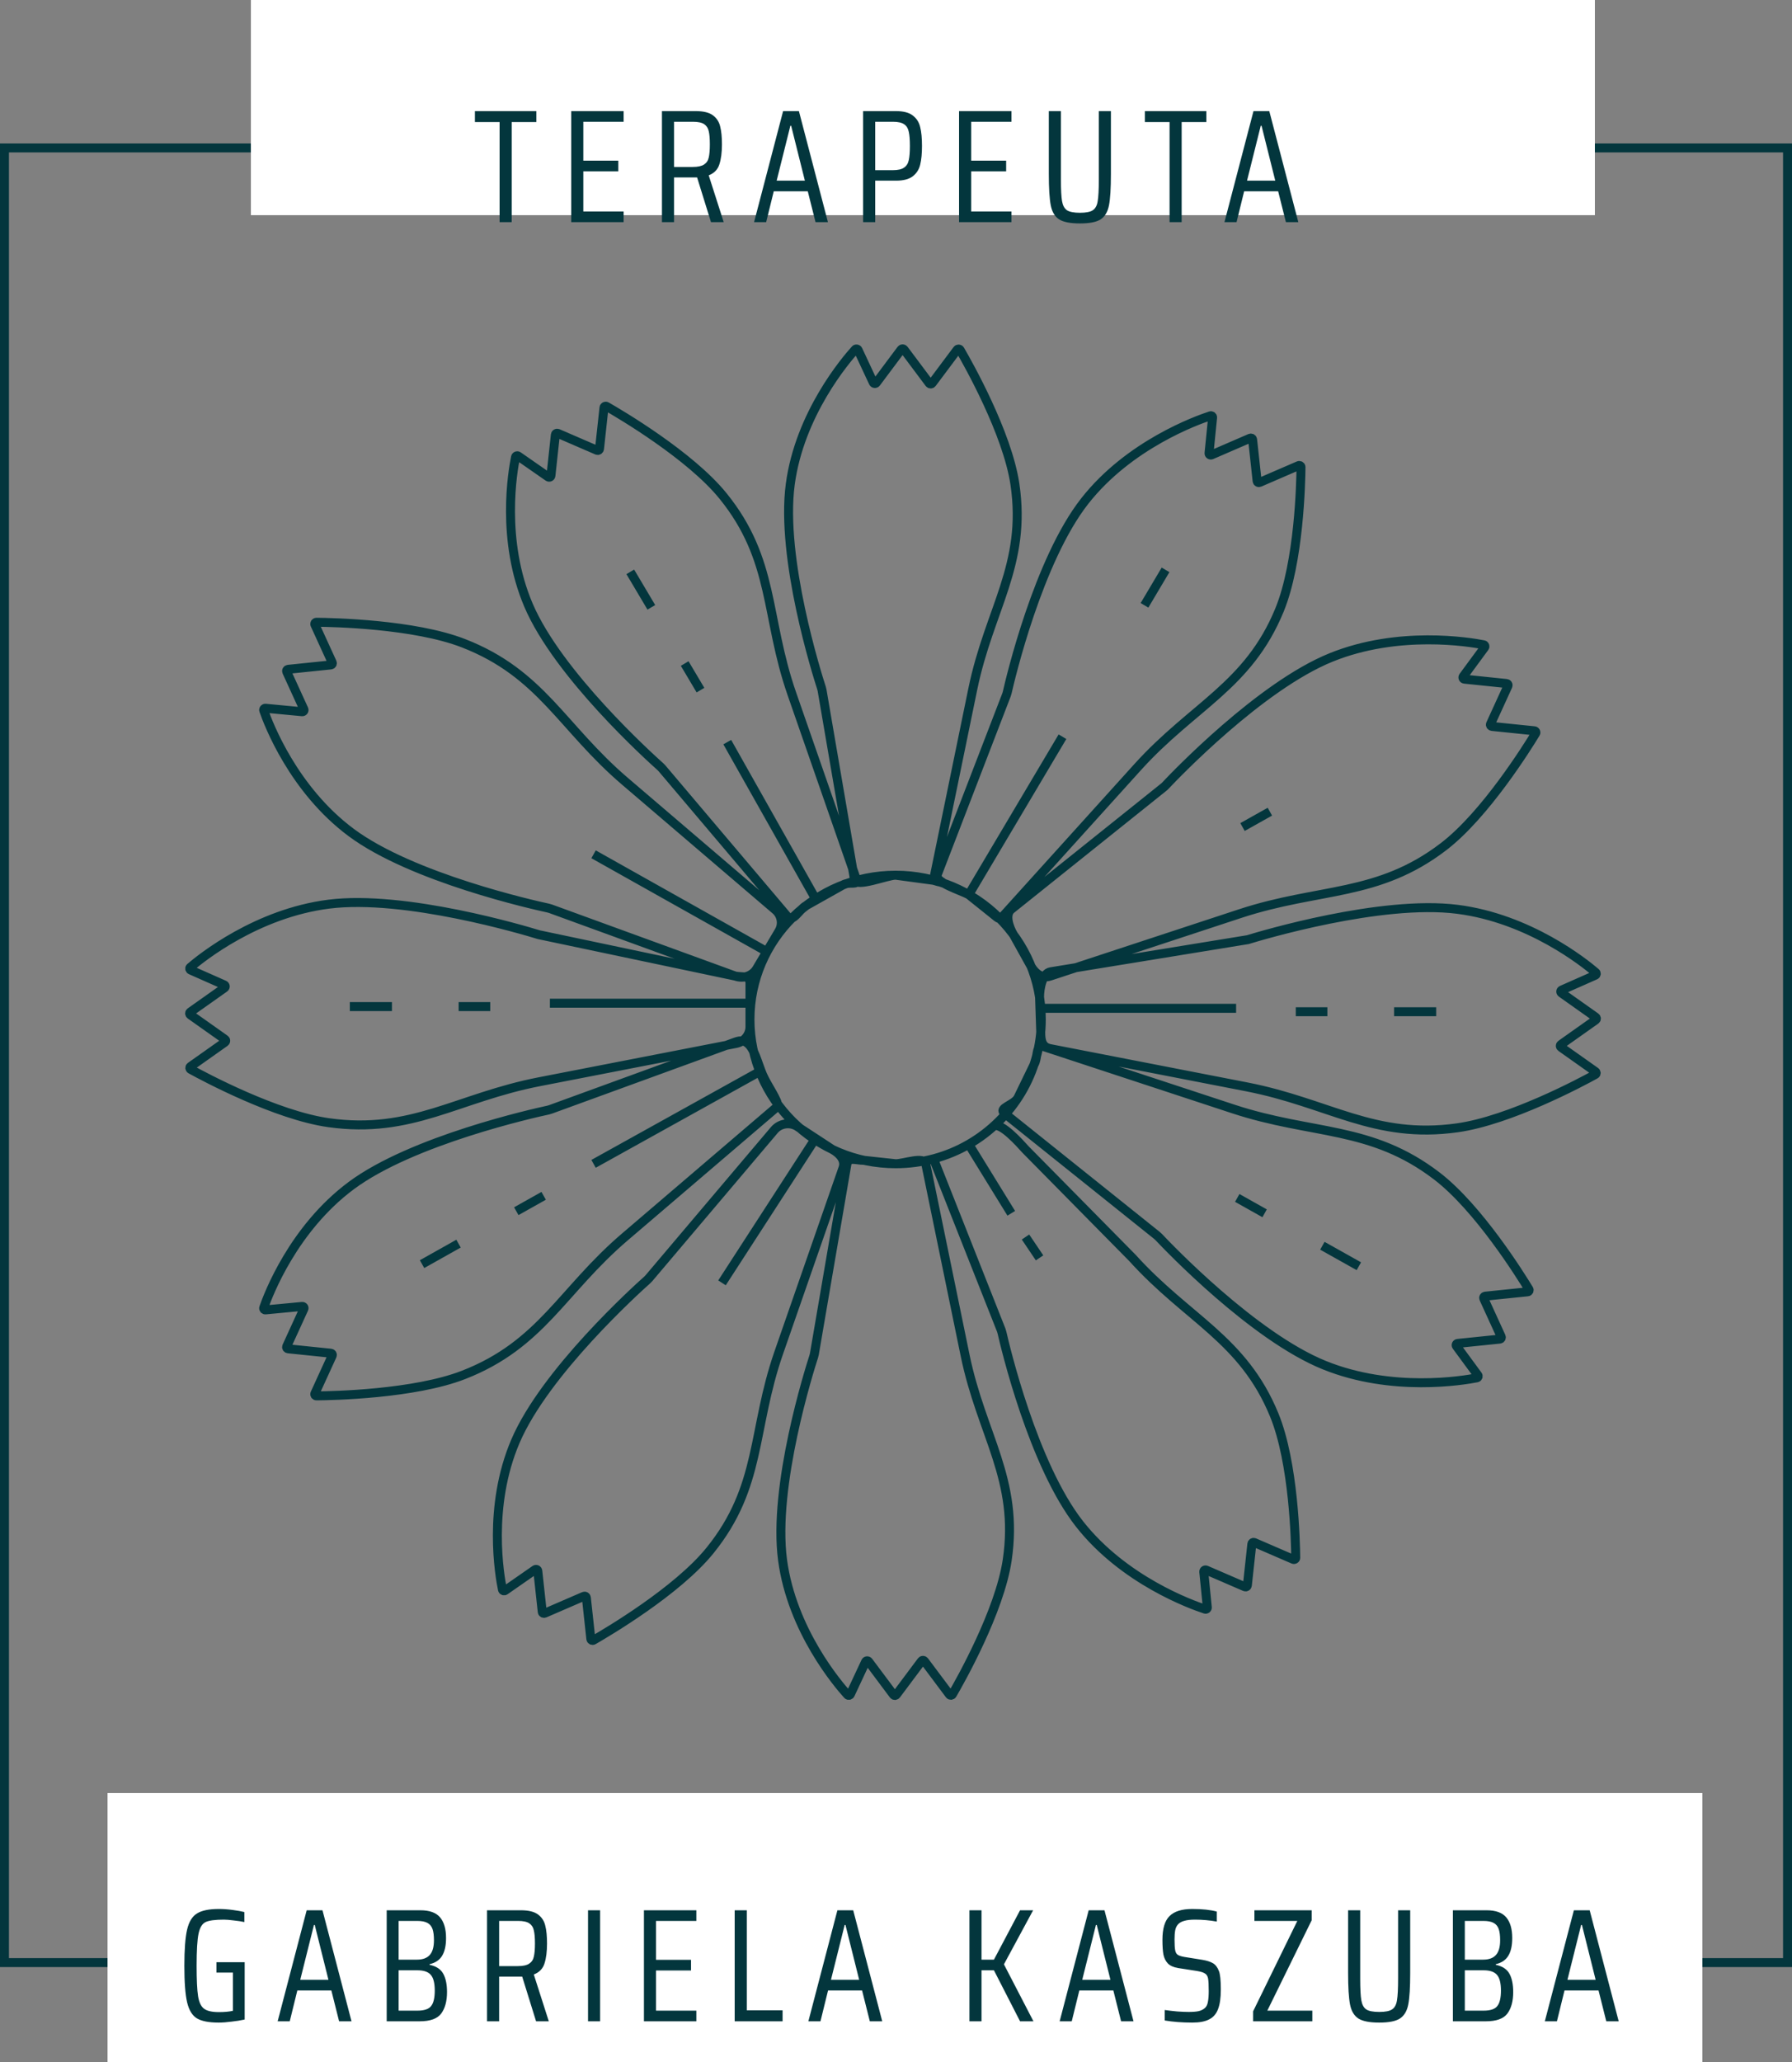 <svg width="100" height="115" viewBox="0 0 100 115" fill="none" xmlns="http://www.w3.org/2000/svg">
<rect x="0" y="0" width="100" height="115" fill="#808080" stroke="none"/>
<rect x="0.25" y="8.25" width="99.5" height="101.206" stroke="#03363D" stroke-width="0.5"/>
<rect x="6" y="100" width="89" height="15" fill="white"/>
<path d="M12.079 110.012V109.436H13.654V112.631C13.444 112.679 13.201 112.718 12.925 112.748C12.655 112.784 12.415 112.802 12.205 112.802C11.659 112.802 11.254 112.724 10.99 112.568C10.726 112.406 10.543 112.106 10.441 111.668C10.339 111.23 10.288 110.552 10.288 109.634C10.288 108.728 10.339 108.056 10.441 107.618C10.543 107.18 10.726 106.88 10.99 106.718C11.254 106.55 11.662 106.466 12.214 106.466C12.454 106.466 12.709 106.484 12.979 106.52C13.255 106.556 13.474 106.595 13.636 106.637V107.195C13.474 107.159 13.276 107.129 13.042 107.105C12.814 107.075 12.631 107.06 12.493 107.06C12.007 107.06 11.668 107.105 11.476 107.195C11.284 107.285 11.152 107.501 11.08 107.843C11.008 108.185 10.972 108.782 10.972 109.634C10.972 110.414 10.999 110.978 11.053 111.326C11.107 111.668 11.218 111.902 11.386 112.028C11.554 112.154 11.83 112.217 12.214 112.217C12.526 112.217 12.787 112.193 12.997 112.145V110.012H12.079ZM18.923 112.73L18.491 111.011H16.592L16.169 112.73H15.494L17.114 106.538H17.996L19.616 112.73H18.923ZM17.564 107.357H17.519L16.754 110.417H18.329L17.564 107.357ZM21.579 106.538H23.46C23.97 106.538 24.336 106.67 24.558 106.934C24.78 107.198 24.891 107.582 24.891 108.086C24.891 108.512 24.816 108.845 24.666 109.085C24.522 109.319 24.291 109.472 23.973 109.544V109.58C24.345 109.658 24.6 109.826 24.738 110.084C24.876 110.336 24.945 110.675 24.945 111.101C24.945 111.605 24.837 112.004 24.621 112.298C24.405 112.586 24.006 112.73 23.424 112.73H21.579V106.538ZM23.271 109.292C23.589 109.292 23.826 109.205 23.982 109.031C24.138 108.857 24.216 108.584 24.216 108.212C24.216 107.942 24.189 107.732 24.135 107.582C24.081 107.426 23.985 107.312 23.847 107.24C23.715 107.168 23.523 107.132 23.271 107.132H22.245V109.292H23.271ZM23.298 112.136C23.67 112.136 23.922 112.052 24.054 111.884C24.192 111.716 24.261 111.428 24.261 111.02C24.261 110.606 24.189 110.315 24.045 110.147C23.901 109.973 23.652 109.886 23.298 109.886H22.245V112.136H23.298ZM29.915 112.73L29.14 110.237H29.015H27.854V112.73H27.178V106.538H29.069C29.494 106.538 29.812 106.616 30.023 106.772C30.233 106.928 30.367 107.135 30.427 107.393C30.494 107.651 30.526 107.984 30.526 108.392C30.526 108.842 30.479 109.214 30.383 109.508C30.293 109.796 30.095 110 29.788 110.12L30.625 112.73H29.915ZM28.898 109.652C29.18 109.652 29.39 109.607 29.527 109.517C29.666 109.427 29.753 109.298 29.788 109.13C29.831 108.956 29.852 108.71 29.852 108.392C29.852 108.068 29.831 107.822 29.788 107.654C29.753 107.486 29.669 107.357 29.537 107.267C29.404 107.177 29.195 107.132 28.907 107.132H27.854V109.652H28.898ZM32.814 112.73V106.538H33.489V112.73H32.814ZM35.934 112.73V106.538H38.859V107.132H36.609V109.301H38.562V109.895H36.609V112.136H38.859V112.73H35.934ZM40.998 112.73V106.538H41.673V112.118H43.671V112.73H40.998ZM48.539 112.73L48.107 111.011H46.208L45.785 112.73H45.11L46.73 106.538H47.612L49.232 112.73H48.539ZM47.18 107.357H47.135L46.37 110.417H47.945L47.18 107.357ZM56.923 112.73L55.465 109.886H54.772V112.73H54.097V106.538H54.772V109.292H55.465L56.923 106.538H57.652L56.023 109.553L57.67 112.73H56.923ZM62.561 112.73L62.129 111.011H60.23L59.807 112.73H59.132L60.752 106.538H61.634L63.254 112.73H62.561ZM61.202 107.357H61.157L60.392 110.417H61.967L61.202 107.357ZM66.533 112.802C65.975 112.802 65.462 112.763 64.994 112.685V112.1C65.204 112.13 65.435 112.157 65.687 112.181C65.939 112.199 66.152 112.208 66.326 112.208C66.566 112.208 66.755 112.193 66.893 112.163C67.037 112.127 67.154 112.067 67.244 111.983C67.328 111.905 67.382 111.791 67.406 111.641C67.436 111.491 67.451 111.29 67.451 111.038C67.451 110.708 67.439 110.477 67.415 110.345C67.391 110.213 67.334 110.12 67.244 110.066C67.16 110.006 67.007 109.958 66.785 109.922L65.741 109.76C65.489 109.718 65.3 109.634 65.174 109.508C65.048 109.376 64.964 109.208 64.922 109.004C64.886 108.8 64.868 108.527 64.868 108.185C64.868 107.561 65 107.12 65.264 106.862C65.528 106.598 65.951 106.466 66.533 106.466C67.091 106.466 67.547 106.514 67.901 106.61V107.168C67.499 107.096 67.094 107.06 66.686 107.06C66.428 107.06 66.224 107.084 66.074 107.132C65.924 107.174 65.81 107.24 65.732 107.33C65.654 107.42 65.603 107.531 65.579 107.663C65.555 107.795 65.543 107.963 65.543 108.167C65.543 108.443 65.555 108.644 65.579 108.77C65.603 108.89 65.651 108.974 65.723 109.022C65.795 109.07 65.915 109.109 66.083 109.139L67.091 109.301C67.343 109.343 67.541 109.406 67.685 109.49C67.829 109.574 67.94 109.718 68.018 109.922C68.09 110.096 68.126 110.441 68.126 110.957C68.126 111.419 68.075 111.782 67.973 112.046C67.877 112.31 67.712 112.502 67.478 112.622C67.25 112.742 66.935 112.802 66.533 112.802ZM69.929 112.73V112.172L72.395 107.132H70.001V106.538H73.196V107.096L70.721 112.136H73.232V112.73H69.929ZM78.694 106.538V110.039C78.694 110.843 78.658 111.428 78.586 111.794C78.514 112.16 78.358 112.421 78.118 112.577C77.884 112.727 77.5 112.802 76.966 112.802C76.432 112.802 76.045 112.727 75.805 112.577C75.565 112.421 75.409 112.16 75.337 111.794C75.265 111.422 75.229 110.837 75.229 110.039V106.538H75.904V110.345C75.904 110.915 75.925 111.32 75.967 111.56C76.009 111.8 76.099 111.968 76.237 112.064C76.381 112.16 76.624 112.208 76.966 112.208C77.308 112.208 77.548 112.16 77.686 112.064C77.83 111.968 77.92 111.8 77.956 111.56C77.998 111.32 78.019 110.915 78.019 110.345V106.538H78.694ZM81.076 106.538H82.957C83.467 106.538 83.833 106.67 84.055 106.934C84.277 107.198 84.388 107.582 84.388 108.086C84.388 108.512 84.313 108.845 84.163 109.085C84.019 109.319 83.788 109.472 83.47 109.544V109.58C83.842 109.658 84.097 109.826 84.235 110.084C84.373 110.336 84.442 110.675 84.442 111.101C84.442 111.605 84.334 112.004 84.118 112.298C83.902 112.586 83.503 112.73 82.921 112.73H81.076V106.538ZM82.768 109.292C83.086 109.292 83.323 109.205 83.479 109.031C83.635 108.857 83.713 108.584 83.713 108.212C83.713 107.942 83.686 107.732 83.632 107.582C83.578 107.426 83.482 107.312 83.344 107.24C83.212 107.168 83.02 107.132 82.768 107.132H81.742V109.292H82.768ZM82.795 112.136C83.167 112.136 83.419 112.052 83.551 111.884C83.689 111.716 83.758 111.428 83.758 111.02C83.758 110.606 83.686 110.315 83.542 110.147C83.398 109.973 83.149 109.886 82.795 109.886H81.742V112.136H82.795ZM89.636 112.73L89.204 111.011H87.305L86.882 112.73H86.207L87.828 106.538H88.71L90.329 112.73H89.636ZM88.278 107.357H88.233L87.468 110.417H89.043L88.278 107.357Z" fill="#03363D"/>
<path d="M49.98 64.903C45.49 64.903 41.851 61.301 41.851 56.857C41.851 52.413 45.49 48.811 49.98 48.811M49.98 64.903L48.217 64.713C47.738 64.713 47.334 64.492 47.255 64.951L45.445 75.512C45.437 75.559 45.426 75.601 45.412 75.646C45.18 76.361 43.115 82.873 43.67 87.008C44.196 90.931 46.765 93.938 47.296 94.523C47.342 94.573 47.423 94.559 47.452 94.497L48.302 92.68C48.333 92.614 48.426 92.605 48.47 92.663L49.859 94.52C49.898 94.573 49.978 94.573 50.017 94.52L51.426 92.637C51.465 92.585 51.545 92.585 51.584 92.637L52.984 94.508C53.025 94.564 53.111 94.561 53.146 94.501C53.578 93.758 55.782 89.866 56.206 87.008C56.874 82.504 54.773 80.044 53.855 75.582L51.662 64.917C51.57 64.472 50.447 64.903 49.98 64.903ZM49.98 64.903C51.467 64.903 52.86 64.508 54.059 63.818M49.98 48.811C54.469 48.811 58.108 52.413 58.108 56.857C58.108 59.829 56.48 62.425 54.059 63.818M49.98 48.811L52.092 49.096M49.98 48.811C49.501 48.811 47.764 49.522 47.685 49.062L45.875 38.501C45.867 38.455 45.856 38.412 45.842 38.367C45.609 37.653 43.545 31.14 44.1 27.005C44.626 23.082 47.195 20.076 47.726 19.491C47.772 19.44 47.853 19.455 47.882 19.517L48.731 21.333C48.763 21.4 48.856 21.409 48.9 21.35L50.289 19.493C50.328 19.441 50.408 19.441 50.447 19.493L51.856 21.376C51.895 21.428 51.975 21.428 52.014 21.376L53.414 19.505C53.455 19.45 53.541 19.453 53.575 19.512C54.008 20.255 56.212 24.148 56.636 27.005C57.303 31.509 55.203 33.969 54.285 38.431L52.092 49.096M69.633 52.405L58.633 54.197C58.161 54.274 58.011 55.139 58.011 55.604L58.077 57.571C58.077 58.025 58.141 58.393 58.598 58.482L69.567 60.615C74.157 61.507 76.687 63.549 81.319 62.9C84.258 62.488 88.262 60.345 89.025 59.924C89.087 59.891 89.09 59.807 89.033 59.767L87.109 58.406C87.055 58.368 87.055 58.29 87.109 58.252L89.045 56.883C89.099 56.845 89.099 56.767 89.045 56.729L87.135 55.378C87.075 55.335 87.084 55.245 87.153 55.215L89.021 54.389C89.085 54.361 89.1 54.281 89.048 54.237C88.446 53.721 85.354 51.223 81.319 50.712C77.066 50.172 70.368 52.179 69.633 52.405ZM69.633 52.405C69.681 52.397 69.587 52.419 69.633 52.405ZM58.011 56.234H68.979M72.309 56.425H74.072M77.794 56.425H80.144M41.036 54.439L30.171 52.151C30.123 52.144 30.079 52.134 30.033 52.119C29.298 51.894 22.6 49.886 18.346 50.426C14.312 50.938 11.22 53.435 10.618 53.951C10.566 53.996 10.581 54.075 10.645 54.103L12.513 54.929C12.582 54.959 12.591 55.05 12.53 55.093L10.62 56.443C10.567 56.481 10.567 56.559 10.62 56.597L12.557 57.967C12.611 58.005 12.611 58.083 12.557 58.121L10.633 59.481C10.576 59.522 10.579 59.605 10.64 59.639C11.404 60.059 15.408 62.202 18.346 62.614C22.979 63.263 25.509 61.221 30.099 60.329L41.068 58.196C41.525 58.107 41.851 57.717 41.851 57.263V54.851C41.851 54.386 41.508 54.516 41.036 54.439ZM41.036 54.439L30.724 50.683C30.678 50.666 30.635 50.654 30.588 50.644C29.835 50.482 23.003 48.964 19.596 46.429C16.366 44.025 14.972 40.359 14.716 39.619C14.694 39.555 14.748 39.494 14.817 39.5L16.86 39.694C16.935 39.701 16.99 39.627 16.959 39.56L16 37.462C15.973 37.403 16.013 37.336 16.079 37.329L18.461 37.084C18.527 37.078 18.567 37.01 18.54 36.951L17.573 34.837C17.544 34.774 17.59 34.704 17.66 34.704C18.538 34.712 23.108 34.802 25.864 35.874C30.21 37.564 31.351 40.562 34.867 43.566L43.269 50.746C43.62 51.045 43.702 51.542 43.468 51.935L42.228 54.024C41.988 54.427 41.484 54.602 41.036 54.439ZM41.655 55.949H30.686M27.357 56.139H25.594M21.872 56.139H19.522M42.623 52.978L33.123 47.645M54.059 49.896L55.393 50.964C55.797 51.288 55.754 51.336 56.101 50.951V50.951L63.485 42.782C66.575 39.364 69.659 38.254 71.397 34.029C72.5 31.348 72.592 26.905 72.6 26.052C72.6 25.983 72.528 25.939 72.463 25.967L70.289 26.907C70.228 26.934 70.159 26.895 70.152 26.83L69.9 24.515C69.893 24.451 69.824 24.412 69.763 24.438L67.606 25.371C67.537 25.4 67.461 25.347 67.468 25.274L67.667 23.288C67.674 23.221 67.611 23.168 67.545 23.19C66.784 23.438 63.014 24.793 60.541 27.935C57.934 31.246 56.372 37.89 56.206 38.621C56.196 38.667 56.183 38.709 56.166 38.754L52.302 48.78C52.134 49.216 53.644 49.663 54.059 49.896ZM54.059 49.896L59.29 41.087M63.867 33.76L65.042 31.781M69.337 46.125L70.864 45.268M52.092 49.096C52.559 49.096 52.916 49.352 52.092 49.096ZM45.514 50.133L40.584 41.389M39.089 38.49L38.208 37.006M36.347 33.872L35.172 31.893M55.457 62.802C55.861 62.575 56.919 63.768 57.227 64.109L63.191 70.153C66.281 73.572 69.365 74.681 71.103 78.906C72.206 81.587 72.298 86.03 72.306 86.883C72.306 86.952 72.234 86.996 72.169 86.968L69.995 86.028C69.934 86.002 69.865 86.041 69.858 86.105L69.607 88.42C69.6 88.485 69.53 88.524 69.469 88.497L67.312 87.565C67.243 87.535 67.167 87.588 67.174 87.661L67.373 89.647C67.38 89.715 67.317 89.767 67.251 89.746C66.49 89.497 62.72 88.142 60.247 85.001C57.64 81.689 56.078 75.046 55.912 74.314C55.902 74.268 55.889 74.226 55.872 74.182L52.092 64.629M69.043 66.81L70.57 67.667M73.793 69.477L75.829 70.619M45.377 63.692L40.29 71.546M42.397 59.761L33.123 64.909M30.338 66.693L28.811 67.55M25.588 69.359L23.552 70.502M54.059 63.818L56.432 67.667M57.227 68.99L58.011 70.153M74.286 36.664C78.043 35.146 82.005 35.806 82.792 35.96C82.86 35.974 82.888 36.05 82.847 36.105L81.653 37.728C81.61 37.788 81.648 37.871 81.723 37.878L84.071 38.12C84.137 38.126 84.177 38.194 84.15 38.253L83.177 40.38C83.15 40.44 83.191 40.507 83.257 40.514L85.623 40.757C85.693 40.764 85.733 40.837 85.697 40.897C85.252 41.632 82.887 45.434 80.554 47.22C76.876 50.034 73.635 49.496 69.201 50.954L58.605 54.439C58.163 54.585 57.78 54.305 57.547 53.912L56.551 52.119C56.312 51.716 56.062 51.008 56.432 50.712L64.933 43.907C64.971 43.877 65.004 43.847 65.036 43.812C65.557 43.259 70.325 38.265 74.286 36.664ZM29.495 33.76C27.933 30.107 28.612 26.255 28.77 25.49C28.784 25.424 28.863 25.397 28.919 25.436L30.589 26.597C30.65 26.639 30.736 26.602 30.744 26.529L30.991 24.246C30.998 24.182 31.068 24.143 31.129 24.169L33.317 25.115C33.378 25.141 33.447 25.102 33.454 25.038L33.704 22.737C33.711 22.669 33.787 22.63 33.848 22.665C34.604 23.098 38.515 25.397 40.351 27.666C43.246 31.242 42.692 34.393 44.192 38.704L47.776 49.007C47.926 49.436 47.448 49.125 47.043 49.352L44.985 50.508C44.571 50.741 44.247 51.479 43.943 51.119L36.944 42.853C36.913 42.817 36.882 42.785 36.846 42.753C36.278 42.247 31.141 37.611 29.495 33.76ZM73.908 76.138C77.666 77.657 81.628 76.997 82.414 76.843C82.482 76.829 82.51 76.753 82.469 76.698L81.276 75.074C81.232 75.015 81.27 74.932 81.345 74.924L83.694 74.683C83.76 74.676 83.8 74.609 83.773 74.55L82.8 72.422C82.773 72.363 82.813 72.296 82.879 72.289L85.245 72.046C85.316 72.039 85.356 71.965 85.32 71.906C84.874 71.171 82.51 67.368 80.176 65.583C76.498 62.769 73.257 63.307 68.823 61.849L58.227 58.364C57.785 58.218 57.934 58.987 57.701 59.38L56.8 61.237C56.56 61.64 55.684 61.795 56.054 62.091L64.556 68.896C64.593 68.926 64.626 68.956 64.659 68.99C65.179 69.543 69.947 74.538 73.908 76.138ZM28.762 80.381C27.2 84.034 27.879 87.887 28.038 88.651C28.051 88.718 28.13 88.745 28.186 88.705L29.856 87.544C29.917 87.502 30.003 87.54 30.011 87.612L30.259 89.895C30.265 89.96 30.335 89.999 30.396 89.972L32.584 89.026C32.645 89 32.714 89.039 32.721 89.103L32.971 91.404C32.978 91.472 33.054 91.511 33.115 91.477C33.871 91.043 37.782 88.744 39.618 86.475C42.513 82.899 41.959 79.748 43.459 75.437L47.043 65.135C47.193 64.705 46.858 64.336 46.454 64.109L44.456 62.802C44.041 62.57 43.514 62.663 43.21 63.022L36.211 71.288C36.18 71.324 36.149 71.356 36.113 71.388C35.545 71.894 30.408 76.53 28.762 80.381ZM19.596 66.125C16.366 68.53 14.972 72.196 14.716 72.935C14.694 72.999 14.748 73.061 14.817 73.054L16.86 72.861C16.935 72.854 16.99 72.927 16.959 72.994L16 75.092C15.973 75.151 16.013 75.219 16.079 75.225L18.461 75.47C18.527 75.477 18.567 75.544 18.54 75.603L17.573 77.717C17.544 77.78 17.59 77.85 17.66 77.85C18.538 77.843 23.108 77.753 25.864 76.681C30.21 74.991 31.351 71.992 34.867 68.988L43.269 61.809C43.405 61.693 43.399 61.547 43.327 61.388C43.068 60.817 42.683 60.318 42.469 59.728L42.338 59.368C42.125 58.779 41.868 57.955 41.249 58.057C41.182 58.069 41.111 58.088 41.036 58.115L30.724 61.871C30.678 61.888 30.635 61.9 30.588 61.911C29.835 62.072 23.003 63.59 19.596 66.125Z" stroke="#03363D" stroke-width="0.5"/>
<rect x="14" width="75" height="12" fill="white"/>
<path d="M27.879 12.389V6.809H26.502V6.197H29.931V6.809H28.554V12.389H27.879ZM31.876 12.389V6.197H34.801V6.791H32.551V8.96H34.504V9.554H32.551V11.795H34.801V12.389H31.876ZM39.675 12.389L38.901 9.896H38.775H37.614V12.389H36.939V6.197H38.829C39.255 6.197 39.573 6.275 39.783 6.431C39.993 6.587 40.128 6.794 40.188 7.052C40.254 7.31 40.287 7.643 40.287 8.051C40.287 8.501 40.239 8.873 40.143 9.167C40.053 9.455 39.855 9.659 39.549 9.779L40.386 12.389H39.675ZM38.658 9.311C38.94 9.311 39.15 9.266 39.288 9.176C39.426 9.086 39.513 8.957 39.549 8.789C39.591 8.615 39.612 8.369 39.612 8.051C39.612 7.727 39.591 7.481 39.549 7.313C39.513 7.145 39.429 7.016 39.297 6.926C39.165 6.836 38.955 6.791 38.667 6.791H37.614V9.311H38.658ZM45.509 12.389L45.077 10.67H43.178L42.755 12.389H42.08L43.7 6.197H44.582L46.202 12.389H45.509ZM44.15 7.016H44.105L43.34 10.076H44.915L44.15 7.016ZM48.165 6.197H50.001C50.421 6.197 50.736 6.281 50.946 6.449C51.156 6.611 51.291 6.827 51.351 7.097C51.417 7.361 51.45 7.709 51.45 8.141C51.45 8.561 51.417 8.906 51.351 9.176C51.291 9.44 51.156 9.656 50.946 9.824C50.736 9.992 50.421 10.076 50.001 10.076H48.84V12.389H48.165V6.197ZM49.821 9.491C50.109 9.491 50.319 9.443 50.451 9.347C50.589 9.251 50.676 9.113 50.712 8.933C50.754 8.747 50.775 8.483 50.775 8.141C50.775 7.793 50.754 7.529 50.712 7.349C50.676 7.163 50.592 7.025 50.46 6.935C50.328 6.839 50.118 6.791 49.83 6.791H48.84V9.491H49.821ZM53.519 12.389V6.197H56.444V6.791H54.194V8.96H56.147V9.554H54.194V11.795H56.444V12.389H53.519ZM61.993 6.197V9.698C61.993 10.502 61.957 11.087 61.885 11.453C61.813 11.819 61.657 12.08 61.417 12.236C61.183 12.386 60.799 12.461 60.265 12.461C59.731 12.461 59.344 12.386 59.104 12.236C58.864 12.08 58.708 11.819 58.636 11.453C58.564 11.081 58.528 10.496 58.528 9.698V6.197H59.203V10.004C59.203 10.574 59.224 10.979 59.266 11.219C59.308 11.459 59.398 11.627 59.536 11.723C59.68 11.819 59.923 11.867 60.265 11.867C60.607 11.867 60.847 11.819 60.985 11.723C61.129 11.627 61.219 11.459 61.255 11.219C61.297 10.979 61.318 10.574 61.318 10.004V6.197H61.993ZM65.266 12.389V6.809H63.889V6.197H67.318V6.809H65.941V12.389H65.266ZM71.758 12.389L71.326 10.67H69.427L69.004 12.389H68.329L69.949 6.197H70.831L72.451 12.389H71.758ZM70.399 7.016H70.354L69.589 10.076H71.164L70.399 7.016Z" fill="#03363D"/>
</svg>
